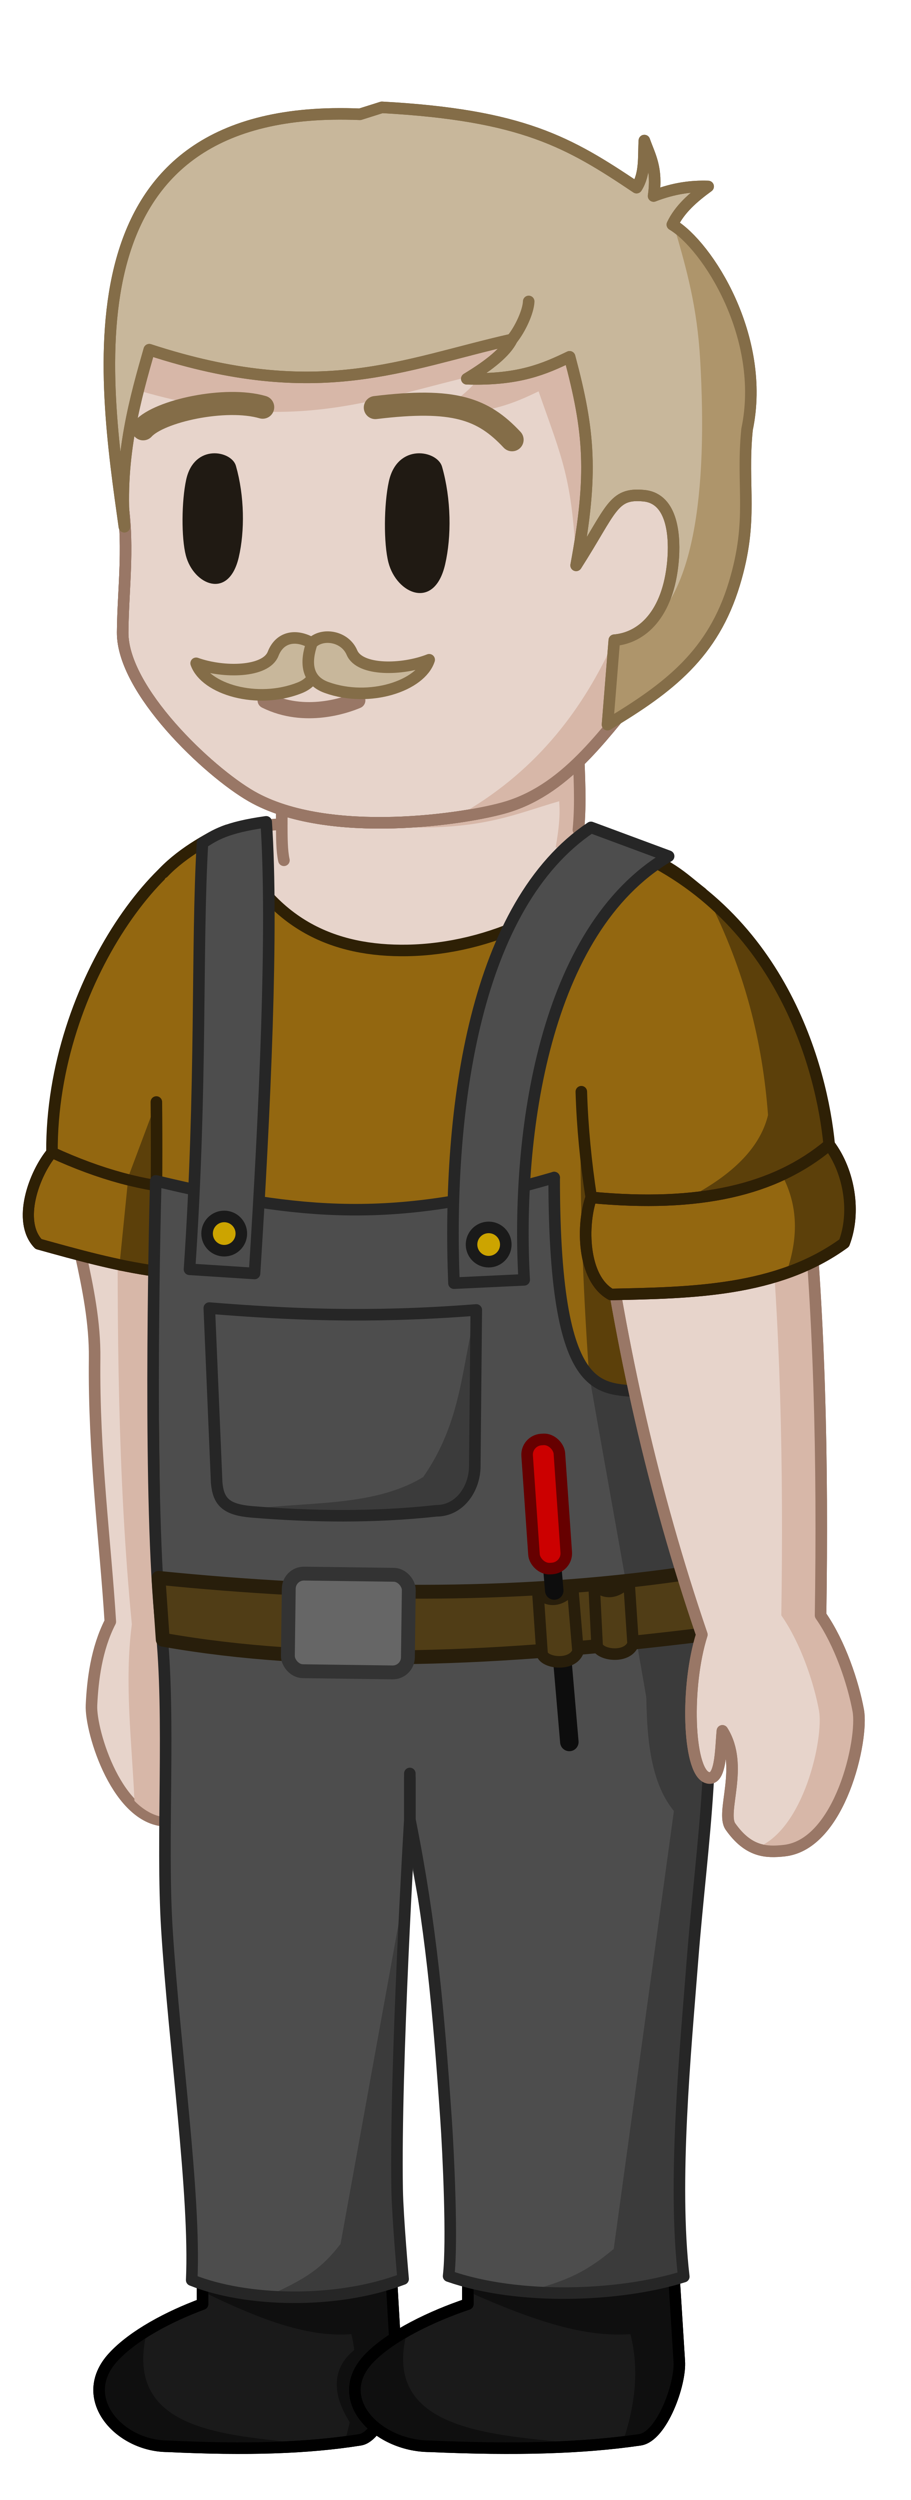 <?xml version="1.0" encoding="UTF-8" standalone="no"?>
<svg
   xmlns:dc="http://purl.org/dc/elements/1.1/"
   xmlns:cc="http://creativecommons.org/ns#"
   xmlns:rdf="http://www.w3.org/1999/02/22-rdf-syntax-ns#"
   xmlns:svg="http://www.w3.org/2000/svg"
   xmlns="http://www.w3.org/2000/svg"
   xmlns:sodipodi="http://sodipodi.sourceforge.net/DTD/sodipodi-0.dtd"
   xmlns:inkscape="http://www.inkscape.org/namespaces/inkscape"
   width="98.608"
   height="270.516"
   viewBox="0 0 98.608 270.516"
   version="1.1"
   id="svg8"
   inkscape:version="1.0.1 (3bc2e813f5, 2020-09-07)"
   sodipodi:docname="Domovnik-.svg">
  <defs
     id="defs2" />
  <sodipodi:namedview
     id="base"
     pagecolor="#e6e6e6"
     bordercolor="#666666"
     borderopacity="1.0"
     inkscape:pageopacity="0"
     inkscape:pageshadow="2"
     inkscape:zoom="2.8284272"
     inkscape:cx="-16.807449"
     inkscape:cy="89.325415"
     inkscape:document-units="px"
     inkscape:current-layer="layer1"
     showgrid="false"
     units="px"
     width="2000px"
     inkscape:pagecheckerboard="false"
     showborder="true"
     borderlayer="true"
     inkscape:window-width="1920"
     inkscape:window-height="1017"
     inkscape:window-x="-8"
     inkscape:window-y="-8"
     inkscape:window-maximized="1"
     inkscape:document-rotation="0"
     fit-margin-top="5"
     lock-margins="true"
     fit-margin-left="5"
     fit-margin-right="5"
     fit-margin-bottom="5" />
  <g
     inkscape:label="Vrstva 1"
     inkscape:groupmode="layer"
     id="layer1"
     transform="translate(-312.676,-141.084)">
    <path
       style="font-variation-settings:normal;opacity:1;vector-effect:none;fill:#1a1a1a;fill-opacity:1;stroke:#000000;stroke-width:1.25;stroke-linecap:round;stroke-linejoin:round;stroke-miterlimit:4;stroke-dasharray:none;stroke-dashoffset:0;stroke-opacity:1;stop-color:#000000;stop-opacity:1"
       d="m 334.597,384.057 v 6.327 c -3.6,1.325 -7.496,3.376 -9.676,5.757 -4.027,4.398 0.653,9.633 5.934,9.633 8.498,0.408 15.116,0.207 20.8,-0.702 2.179,-0.348 4.075,-6.076 3.897,-8.538 l -0.756,-13.17 c -6.626,2.755 -12.973,2.087 -20.199,0.693 z"
       id="path2766-8"
       sodipodi:nodetypes="ccscsccc" />
    <path
       style="font-variation-settings:normal;opacity:1;vector-effect:none;fill:#0f0f0f;fill-opacity:1;stroke:none;stroke-width:1.25;stroke-linecap:butt;stroke-linejoin:bevel;stroke-miterlimit:4;stroke-dasharray:none;stroke-dashoffset:0;stroke-opacity:1;stop-color:#000000;stop-opacity:1"
       d="m 351.552,404.606 c -4.08,-5.154 -2.642,-8.68 1.594,-10.502 z"
       id="path2774-2"
       sodipodi:nodetypes="ccc" />
    <path
       id="path2768-4"
       style="font-variation-settings:normal;opacity:1;vector-effect:none;fill:#0f0f0f;fill-opacity:1;stroke:none;stroke-width:1.25;stroke-linecap:butt;stroke-linejoin:bevel;stroke-miterlimit:4;stroke-dasharray:none;stroke-dashoffset:0;stroke-opacity:1;stop-color:#000000;stop-opacity:1"
       d="m 328.575,393.293 c 1.1e-4,2e-5 0.017,0.004 0.017,0.004 -2.833,11.365 9.669,11.235 17.887,12.31 0,0 -0.013,0.056 -0.013,0.058 -4.488,0.363 -9.558,0.399 -15.612,0.108 -5.28,0 -9.961,-5.235 -5.934,-9.633 0.941,-1.027 2.236,-1.973 3.655,-2.846 z" />
    <path
       id="path2770-4"
       style="font-variation-settings:normal;opacity:1;vector-effect:none;fill:#0f0f0f;fill-opacity:1;stroke:none;stroke-width:1.25;stroke-linecap:butt;stroke-linejoin:bevel;stroke-miterlimit:4;stroke-dasharray:none;stroke-dashoffset:0;stroke-opacity:1;stop-color:#000000;stop-opacity:1"
       d="m 354.797,383.364 0.754,13.169 c 0.178,2.463 -1.717,8.19 -3.896,8.539 -0.537,0.086 -1.129,0.133 -1.684,0.206 1.189,-3.878 1.643,-7.756 0.741,-11.634 -4.454,0.335 -9.295,-1.287 -16.118,-4.616 v -1.582 l 0.294,0.015 10.525,-2.218 c 3.147,-0.053 6.235,-0.569 9.383,-1.878 z"
       sodipodi:nodetypes="ccscccccccc" />
    <path
       style="font-variation-settings:normal;opacity:1;vector-effect:none;fill:none;fill-opacity:1;stroke:#000000;stroke-width:1.25;stroke-linecap:round;stroke-linejoin:round;stroke-miterlimit:4;stroke-dasharray:none;stroke-dashoffset:0;stroke-opacity:1;stop-color:#000000;stop-opacity:1"
       d="m 334.597,384.057 v 6.327 c -3.6,1.325 -7.496,3.376 -9.676,5.757 -4.027,4.398 0.653,9.633 5.934,9.633 8.498,0.408 15.116,0.207 20.8,-0.702 2.179,-0.348 4.075,-6.076 3.897,-8.538 l -0.756,-13.17 c -6.626,2.755 -12.973,2.087 -20.199,0.693 z"
       id="path2772-4"
       sodipodi:nodetypes="ccscsccc" />
    <path
       style="font-variation-settings:normal;opacity:1;vector-effect:none;fill:#e7d4cb;fill-opacity:1;stroke:#997766;stroke-width:1.25;stroke-linecap:round;stroke-linejoin:round;stroke-miterlimit:4;stroke-dasharray:none;stroke-dashoffset:0;stroke-opacity:1;stop-color:#000000;stop-opacity:1"
       d="m 339.165,269.188 c -0.017,14.585 -0.374,32.736 -3.19,47.111 2.25,4.746 3.086,12.746 1.426,13.745 -1.319,0.793 -1.721,-2.484 -2.138,-4.245 -1.658,3.645 1.261,7.794 0.48,9.293 -1.38,2.65 -3.05,2.969 -4.861,3.011 -5.455,0.128 -8.435,-9.678 -8.304,-12.513 0.124,-2.692 0.525,-6.094 2.038,-9.042 -0.511,-8.402 -1.817,-18.139 -1.699,-28.497 0.088,-7.671 -3.073,-15.216 -3.262,-21.586 4.795,1.198 7.673,3.006 19.508,2.723 z"
       id="path880-7-8"
       sodipodi:nodetypes="ccscssscscc" />
    <path
       id="path2696-5"
       style="font-variation-settings:normal;opacity:1;vector-effect:none;fill:#d7b7a8;fill-opacity:1;stroke:none;stroke-width:1.25;stroke-linecap:butt;stroke-linejoin:bevel;stroke-miterlimit:4;stroke-dasharray:none;stroke-dashoffset:0;stroke-opacity:1;stop-color:#000000;stop-opacity:1"
       d="m 325.434,268.072 c 2.971,0.726 6.8,1.282 13.729,1.116 -0.017,14.585 -0.374,32.737 -3.189,47.112 2.25,4.746 3.087,12.746 1.427,13.744 -1.319,0.793 -1.721,-2.483 -2.138,-4.244 -1.658,3.645 1.261,7.795 0.48,9.294 -1.379,2.65 -3.08,2.571 -4.891,2.614 -1.737,0.041 -3.176,-1.298 -3.623,-1.769 -0.273,-6.304 -1.113,-12.803 -0.282,-19.107 -1.542,-15.865 -1.604,-32.282 -1.513,-48.759 z"
       sodipodi:nodetypes="cccscssccc" />
    <path
       style="font-variation-settings:normal;opacity:1;vector-effect:none;fill:#1a1a1a;fill-opacity:1;stroke:#000000;stroke-width:1.25;stroke-linecap:round;stroke-linejoin:round;stroke-miterlimit:4;stroke-dasharray:none;stroke-dashoffset:0;stroke-opacity:1;stop-color:#000000;stop-opacity:1"
       d="m 363.315,384.057 v 6.327 c -3.931,1.325 -8.186,3.376 -10.567,5.757 -4.398,4.398 0.714,9.633 6.48,9.633 9.28,0.408 16.508,0.207 22.715,-0.702 2.38,-0.348 4.45,-6.076 4.256,-8.538 l -0.826,-13.17 c -7.236,2.755 -14.168,2.087 -22.059,0.693 z"
       id="path901-2"
       sodipodi:nodetypes="ccscsccc" />
    <path
       id="path2735-4"
       style="font-variation-settings:normal;opacity:1;vector-effect:none;fill:#0f0f0f;fill-opacity:1;stroke:none;stroke-width:1.25;stroke-linecap:butt;stroke-linejoin:bevel;stroke-miterlimit:4;stroke-dasharray:none;stroke-dashoffset:0;stroke-opacity:1;stop-color:#000000;stop-opacity:1"
       d="m 356.74,393.293 c 1.1e-4,2e-5 0.018,0.004 0.018,0.004 -3.094,11.365 10.559,11.235 19.534,12.31 0,0 -0.015,0.056 -0.015,0.058 -4.901,0.363 -10.438,0.399 -17.049,0.108 -5.766,0 -10.878,-5.235 -6.48,-9.633 1.027,-1.027 2.442,-1.973 3.991,-2.846 z" />
    <path
       id="path2729-7"
       style="font-variation-settings:normal;opacity:1;vector-effect:none;fill:#0f0f0f;fill-opacity:1;stroke:none;stroke-width:1.25;stroke-linecap:butt;stroke-linejoin:bevel;stroke-miterlimit:4;stroke-dasharray:none;stroke-dashoffset:0;stroke-opacity:1;stop-color:#000000;stop-opacity:1"
       d="m 385.376,383.364 0.824,13.169 c 0.194,2.463 -1.875,8.19 -4.255,8.539 -0.587,0.086 -1.233,0.133 -1.839,0.206 1.299,-3.878 1.794,-7.756 0.809,-11.634 -4.864,0.335 -10.15,-1.287 -17.601,-4.616 v -1.582 l 0.321,0.015 11.493,-2.218 c 3.436,-0.053 6.809,-0.569 10.247,-1.878 z"
       sodipodi:nodetypes="ccscccccccc" />
    <path
       style="font-variation-settings:normal;opacity:1;vector-effect:none;fill:none;fill-opacity:1;stroke:#000000;stroke-width:1.25;stroke-linecap:round;stroke-linejoin:round;stroke-miterlimit:4;stroke-dasharray:none;stroke-dashoffset:0;stroke-opacity:1;stop-color:#000000;stop-opacity:1"
       d="m 363.315,384.057 v 6.327 c -3.931,1.325 -8.186,3.376 -10.567,5.757 -4.398,4.398 0.714,9.633 6.48,9.633 9.28,0.408 16.508,0.207 22.715,-0.702 2.38,-0.348 4.45,-6.076 4.256,-8.538 l -0.826,-13.17 c -7.236,2.755 -14.168,2.087 -22.059,0.693 z"
       id="path2740-0"
       sodipodi:nodetypes="ccscsccc" />
    <path
       style="font-variation-settings:normal;opacity:1;vector-effect:none;fill:#4d4d4d;fill-opacity:1;stroke:none;stroke-width:1.25;stroke-linecap:round;stroke-linejoin:round;stroke-miterlimit:4;stroke-dasharray:none;stroke-dashoffset:0;stroke-opacity:1;stop-color:#000000;stop-opacity:1"
       d="m 388.643,317.952 c 2.057,14.265 -8.3e-4,22.245 -1.017,35.296 -0.763,9.804 -2.135,23.918 -0.935,34.169 -6.821,2.15 -17.82,2.614 -25.459,-0.058 0.438,-3.656 -0.026,-13.378 -0.28,-17.029 -0.806,-11.6 -2.376,-20.947 -4.674,-32.398 l -0.289,-17.09 c 14.3,-0.431 23.682,-3.242 32.653,-6.109 z"
       id="path897-1"
       sodipodi:nodetypes="csccscccc" />
    <path
       style="font-variation-settings:normal;opacity:1;vector-effect:none;fill:#936710;fill-opacity:1;stroke:#2e2005;stroke-width:1.25;stroke-linecap:round;stroke-linejoin:round;stroke-miterlimit:4;stroke-dasharray:none;stroke-dashoffset:0;stroke-opacity:1;stop-color:#000000;stop-opacity:1"
       d="m 340.395,269.88 c 1.914,-13.157 3.004,-25.304 -1.725,-38.543 -7.399,-0.798 -20.479,15.872 -20.369,34.437 6.309,4.095 15.256,3.832 22.094,4.106 z"
       id="path878-3"
       sodipodi:nodetypes="cccc" />
    <path
       style="font-variation-settings:normal;opacity:1;vector-effect:none;fill:#5c400a;fill-opacity:1;stroke:none;stroke-width:1.25;stroke-linecap:butt;stroke-linejoin:bevel;stroke-miterlimit:4;stroke-dasharray:none;stroke-dashoffset:0;stroke-opacity:1;stop-color:#000000;stop-opacity:1"
       d="m 329.538,268.856 0.063,-8.532 -3.03,8.077 c 0.912,0.196 1.92,0.336 2.966,0.456 z"
       id="path2687-3"
       sodipodi:nodetypes="cccc" />
    <path
       style="font-variation-settings:normal;opacity:1;vector-effect:none;fill:#936710;fill-opacity:1;stroke:#481414;stroke-width:1.204;stroke-linecap:round;stroke-linejoin:round;stroke-miterlimit:4;stroke-dasharray:none;stroke-dashoffset:0;stroke-opacity:1;stop-color:#000000;stop-opacity:1"
       d="m 318.301,265.774 c 10.584,4.87 18.983,4.924 26.123,2.203 1.111,3.248 0.284,7.327 -1.982,9.891 -8.524,2.626 -17.322,0.116 -25.598,-2.179 -2.364,-2.449 -0.47,-7.618 1.457,-9.915 z"
       id="path3182"
       sodipodi:nodetypes="ccccc" />
    <path
       style="font-variation-settings:normal;opacity:1;vector-effect:none;fill:#5c400a;fill-opacity:1;stroke:none;stroke-width:0.5;stroke-linecap:butt;stroke-linejoin:bevel;stroke-miterlimit:4;stroke-dasharray:none;stroke-dashoffset:0;stroke-opacity:1;stop-color:#000000;stop-opacity:1"
       d="m 326.571,268.4 -1.021,10.152 4.594,0.688 -0.062,-10 z"
       id="path3976"
       sodipodi:nodetypes="ccccc" />
    <path
       style="font-variation-settings:normal;opacity:1;vector-effect:none;fill:#e7d4cb;fill-opacity:1;stroke:#997766;stroke-width:1.25;stroke-linecap:round;stroke-linejoin:round;stroke-miterlimit:4;stroke-dasharray:none;stroke-dashoffset:0;stroke-opacity:1;stop-color:#000000;stop-opacity:1"
       d="m 379.879,233.228 -4.596,-2.358 c 0.282,-2.956 0.084,-5.816 0,-8.698 -6.441,3.465 -8.829,8.246 -32.108,6.247 v 1.839 c -2.578,0.092 -3.989,0.683 -5.896,1.401 0,20.046 42.601,18.448 42.601,1.57 z"
       id="path872-4"
       sodipodi:nodetypes="ccccccc" />
    <path
       id="path2701-1"
       style="font-variation-settings:normal;opacity:1;vector-effect:none;fill:#d7b7a8;fill-opacity:1;stroke:none;stroke-width:1.25;stroke-linecap:butt;stroke-linejoin:bevel;stroke-miterlimit:4;stroke-dasharray:none;stroke-dashoffset:0;stroke-opacity:1;stop-color:#000000;stop-opacity:1"
       d="m 374.85,222.17 c 0.084,2.883 0.311,5.904 0.029,8.86 l 4.566,2.196 c 0,0.036 -0.007,0.069 -0.007,0.105 l -1.788,1.672 c -1.537,-0.823 -3.135,-1.585 -4.826,-2.254 0.339,-1.924 0.505,-3.443 0.376,-4.97 -5.107,1.467 -8.937,3.461 -19.534,2.658 l 0.964,-1.589 c 12.506,-0.355 15.104,-3.926 20.22,-6.679 z"
       sodipodi:nodetypes="sccccccccss" />
    <path
       style="font-variation-settings:normal;opacity:1;vector-effect:none;fill:none;fill-opacity:1;stroke:#997766;stroke-width:1.25;stroke-linecap:round;stroke-linejoin:round;stroke-miterlimit:4;stroke-dasharray:none;stroke-dashoffset:0;stroke-opacity:1;stop-color:#000000;stop-opacity:1"
       d="m 379.879,233.228 -4.596,-2.358 c 0.282,-2.956 0.084,-5.816 0,-8.698 -6.441,3.465 -8.829,8.246 -32.108,6.247 v 1.839 c -2.578,0.092 -3.989,0.683 -5.896,1.401 0,20.046 42.601,18.448 42.601,1.57 z"
       id="path4400"
       sodipodi:nodetypes="ccccccc" />
    <path
       style="font-variation-settings:normal;opacity:1;vector-effect:none;fill:#e7d4cb;fill-opacity:1;stroke:#997766;stroke-width:1.25;stroke-linecap:round;stroke-linejoin:round;stroke-miterlimit:4;stroke-dasharray:none;stroke-dashoffset:0;stroke-opacity:1;stop-color:#000000;stop-opacity:1"
       d="m 325.088,186.313 c -0.272,1.891 0.186,5.531 0.631,7.836 1.06,5.48 0.268,10.48 0.234,15.354 -0.044,6.244 9.246,15.049 13.953,17.747 8.319,4.769 23.461,2.43 27.66,1.142 6.806,-2.087 10.763,-8.42 15.073,-13.343 7.305,-8.344 8.512,-15.154 8.582,-25.803 0.069,-10.611 -8.219,-21.808 -20.9,-29.073 -17.764,-10.176 -40.793,-4.719 -45.233,26.14 z"
       id="path860-3"
       sodipodi:nodetypes="sssssssss" />
    <path
       style="font-variation-settings:normal;opacity:1;vector-effect:none;fill:none;fill-opacity:0.3;stroke:#997766;stroke-width:1.75;stroke-linecap:round;stroke-linejoin:round;stroke-miterlimit:4;stroke-dasharray:none;stroke-dashoffset:0;stroke-opacity:1;stop-color:#000000;stop-opacity:1"
       d="m 341.428,216.864 c 4.259,2.119 8.753,0.501 9.924,0"
       id="path866-9"
       sodipodi:nodetypes="cc" />
    <path
       style="font-variation-settings:normal;opacity:1;vector-effect:none;fill:#5a9345;fill-opacity:1;stroke:#997766;stroke-width:1.25;stroke-linecap:round;stroke-linejoin:round;stroke-miterlimit:4;stroke-dasharray:none;stroke-dashoffset:0;stroke-opacity:1;stop-color:#000000;stop-opacity:1"
       d="m 343.175,230.257 c 0.006,1.423 6.1e-4,2.866 0.234,3.911"
       id="path874-7"
       sodipodi:nodetypes="cc" />
    <path
       style="font-variation-settings:normal;opacity:1;vector-effect:none;fill:#4d4d4d;fill-opacity:1;stroke:none;stroke-width:1.25;stroke-linecap:round;stroke-linejoin:round;stroke-miterlimit:4;stroke-dasharray:none;stroke-dashoffset:0;stroke-opacity:1;stop-color:#000000;stop-opacity:1"
       d="m 356.279,324.062 0.759,13.87 c 0,0 -1.607,26.598 -1.374,40.053 0.052,3.028 0.646,9.691 0.646,9.691 -7.286,2.767 -17.535,2.341 -23.352,0 0.427,-9.267 -1.488,-25.418 -2.271,-37.977 -0.615,-9.864 -0.038,-23.423 0.039,-33.121 8.633,2.455 16.766,3.819 25.553,4.264 z"
       id="path899-5"
       sodipodi:nodetypes="ccsccsccc" />
    <path
       style="font-variation-settings:normal;opacity:1;vector-effect:none;fill:#201a13;fill-opacity:1;stroke:none;stroke-width:1.25;stroke-linecap:round;stroke-linejoin:round;stroke-miterlimit:4;stroke-dasharray:none;stroke-dashoffset:0;stroke-opacity:1;stop-color:#000000;stop-opacity:1"
       d="m 332.792,201.186 c -0.502,-1.928 -0.465,-5.897 0.036,-8.199 0.856,-3.933 4.908,-3.16 5.382,-1.503 0.938,3.277 0.965,7.064 0.313,9.883 -1.085,4.691 -4.909,2.978 -5.731,-0.18 z"
       id="path1607-5"
       sodipodi:nodetypes="ssssss" />
    <path
       style="font-variation-settings:normal;opacity:1;vector-effect:none;fill:#201a13;fill-opacity:1;stroke:none;stroke-width:1.25;stroke-linecap:round;stroke-linejoin:round;stroke-miterlimit:4;stroke-dasharray:none;stroke-dashoffset:0;stroke-opacity:1;stop-color:#000000;stop-opacity:1"
       d="m 354.724,201.961 c -0.537,-2.063 -0.498,-6.31 0.039,-8.774 0.917,-4.208 5.252,-3.381 5.759,-1.609 1.003,3.507 1.033,7.559 0.335,10.576 -1.162,5.02 -5.253,3.187 -6.133,-0.193 z"
       id="path1613-7"
       sodipodi:nodetypes="ssssss" />
    <path
       id="path1625-8"
       style="font-variation-settings:normal;opacity:1;vector-effect:none;fill:#3b3b3b;fill-opacity:1;stroke:none;stroke-width:1.25;stroke-linecap:butt;stroke-linejoin:bevel;stroke-miterlimit:4;stroke-dasharray:none;stroke-dashoffset:0;stroke-opacity:1;stop-color:#000000;stop-opacity:1"
       d="m 356.31,346.518 0.144,2.709 c -0.45,8.975 -0.936,20.376 -0.791,28.759 0.052,3.028 0.647,9.691 0.647,9.691 -6.341,1.606 -9.679,2.006 -15.008,1.987 4.546,-1.985 6.229,-3.193 8.235,-5.783 z"
       sodipodi:nodetypes="ccscccc" />
    <path
       style="font-variation-settings:normal;opacity:1;vector-effect:none;fill:none;fill-opacity:1;stroke:#2e2005;stroke-width:1.204;stroke-linecap:round;stroke-linejoin:round;stroke-miterlimit:4;stroke-dasharray:none;stroke-dashoffset:0;stroke-opacity:1;stop-color:#000000;stop-opacity:1"
       d="m 318.301,265.774 c 10.584,4.87 18.983,4.924 26.123,2.203 1.111,3.248 0.284,7.327 -1.982,9.891 -8.524,2.626 -17.322,0.116 -25.598,-2.179 -2.364,-2.449 -0.47,-7.618 1.457,-9.915 z"
       id="path3978"
       sodipodi:nodetypes="ccccc" />
    <path
       style="font-variation-settings:normal;opacity:1;vector-effect:none;fill:#936710;fill-opacity:1;stroke:none;stroke-width:1.25;stroke-linecap:round;stroke-linejoin:round;stroke-miterlimit:4;stroke-dasharray:none;stroke-dashoffset:0;stroke-opacity:1;stop-color:#000000;stop-opacity:1"
       d="m 388.643,315.063 v -77.359 c -2.317,-1.807 -3.307,-3.079 -8.763,-5.059 -4.852,6.786 -14.172,11.128 -23.116,11.278 -7.765,0.13 -15.226,-2.636 -19.485,-12.994 -3.973,1.349 -8.81,4.065 -8.196,14.195 1.512,24.957 -0.806,46.775 1.025,71.905 23.041,6.665 41.357,3.713 58.535,-1.966 z"
       id="path870-0"
       sodipodi:nodetypes="cccscscc" />
    <path
       style="font-variation-settings:normal;opacity:1;vector-effect:none;fill:none;fill-opacity:1;stroke:#2e2005;stroke-width:1.25;stroke-linecap:round;stroke-linejoin:round;stroke-miterlimit:4;stroke-dasharray:none;stroke-dashoffset:0;stroke-opacity:1;stop-color:#000000;stop-opacity:1"
       d="m 329.601,260.323 c 0.21,18.962 -0.944,36.794 0.507,56.705 23.041,6.665 41.357,3.713 58.535,-1.966 v -77.359 c -2.317,-1.807 -3.307,-3.079 -8.763,-5.059 -4.852,6.786 -14.172,11.128 -23.116,11.278 -7.765,0.13 -15.226,-2.636 -19.485,-12.994 -1.355,0.46 -4.84,2.364 -6.919,4.579"
       id="path1619-2"
       sodipodi:nodetypes="cccccscc" />
    <path
       style="font-variation-settings:normal;opacity:1;vector-effect:none;fill:#5c400a;fill-opacity:1;stroke:none;stroke-width:1.25;stroke-linecap:butt;stroke-linejoin:bevel;stroke-miterlimit:4;stroke-dasharray:none;stroke-dashoffset:0;stroke-opacity:1;stop-color:#000000;stop-opacity:1"
       d="m 378.784,311.892 c -2.591,-17.686 -3.58,-38.883 -3.185,-52.683 l 16.181,47.747 z"
       id="path2683-2"
       sodipodi:nodetypes="cccc" />
    <path
       style="font-variation-settings:normal;opacity:1;vector-effect:none;fill:#4d4d4d;fill-opacity:1;stroke:none;stroke-width:0.5;stroke-linecap:butt;stroke-linejoin:bevel;stroke-miterlimit:4;stroke-dasharray:none;stroke-dashoffset:0;stroke-opacity:1;stop-color:#000000;stop-opacity:1"
       d="m 330.174,317.758 c 13.147,10.746 55.158,5.259 58.469,-3.025 l -5.792,-22.899 c -4.119,-1.613 -10.723,3.877 -10.191,-23.338 -15.561,5.141 -29.631,4.08 -43.122,0.361 z"
       id="path3141"
       sodipodi:nodetypes="cccccc" />
    <path
       style="font-variation-settings:normal;opacity:1;vector-effect:none;fill:none;fill-opacity:0.3;stroke:#0d0d0d;stroke-width:2;stroke-linecap:round;stroke-linejoin:round;stroke-miterlimit:4;stroke-dasharray:none;stroke-dashoffset:0;stroke-opacity:1;stop-color:#000000;stop-opacity:1"
       d="m 373.551,320.803 0.752,8.763"
       id="path3161"
       sodipodi:nodetypes="cc" />
    <path
       id="path1623-4"
       style="font-variation-settings:normal;opacity:1;vector-effect:none;fill:#3b3b3b;fill-opacity:1;stroke:none;stroke-width:1.25;stroke-linecap:butt;stroke-linejoin:bevel;stroke-miterlimit:4;stroke-dasharray:none;stroke-dashoffset:0;stroke-opacity:1;stop-color:#000000;stop-opacity:1"
       d="m 388.641,315.064 v 2.89 c 2.057,14.265 9.8e-4,22.243 -1.015,35.293 -0.763,9.804 -2.136,23.919 -0.936,34.17 -6.821,2.15 -9.381,1.864 -16.904,1.618 4.397,-1.238 6.293,-2.095 9.319,-4.613 z"
       sodipodi:nodetypes="ccscccc" />
    <path
       style="font-variation-settings:normal;opacity:1;vector-effect:none;fill:#3b3b3b;fill-opacity:1;stroke:none;stroke-width:1.25;stroke-linecap:butt;stroke-linejoin:bevel;stroke-miterlimit:4;stroke-dasharray:none;stroke-dashoffset:0;stroke-opacity:1;stop-color:#000000;stop-opacity:1"
       d="m 387.322,338.592 c -4.176,-2.837 -4.597,-8.902 -4.686,-13.758 -0.009,-0.492 -6.202,-34.721 -6.208,-35.183 1.026,1.607 3.89,1.764 6.422,2.182 l 6.99,30.784 z"
       id="path1677-7"
       sodipodi:nodetypes="cscccc" />
    <path
       style="font-variation-settings:normal;opacity:1;vector-effect:none;fill:none;fill-opacity:1;stroke:#997766;stroke-width:1.25;stroke-linecap:round;stroke-linejoin:round;stroke-miterlimit:4;stroke-dasharray:none;stroke-dashoffset:0;stroke-opacity:1;stop-color:#000000;stop-opacity:1"
       d="m 325.088,186.313 c -0.272,1.891 0.186,5.531 0.631,7.836 1.06,5.48 0.268,10.48 0.234,15.354 -0.044,6.244 9.246,15.049 13.953,17.747 8.319,4.769 23.461,2.43 27.66,1.142 6.806,-2.087 10.763,-8.42 15.073,-13.343 7.305,-8.344 8.512,-15.154 8.582,-25.803 0.069,-10.611 -8.219,-21.808 -20.9,-29.073 -17.764,-10.176 -40.793,-4.719 -45.233,26.14 z"
       id="path2720-8"
       sodipodi:nodetypes="sssssssss" />
    <path
       style="font-variation-settings:normal;opacity:1;vector-effect:none;fill:none;fill-opacity:1;stroke:#262626;stroke-width:1.25;stroke-linecap:round;stroke-linejoin:round;stroke-miterlimit:4;stroke-dasharray:none;stroke-dashoffset:0;stroke-opacity:1;stop-color:#000000;stop-opacity:1"
       d="m 357.038,333.442 v 4.49 c 0,0 -1.607,26.598 -1.374,40.053 0.052,3.028 0.646,9.691 0.646,9.691 -7.286,2.767 -17.068,2.457 -22.885,0.117 0.427,-9.267 -1.901,-25.418 -2.684,-37.977 -0.615,-9.864 0.417,-22.789 -0.634,-32.787 -1.376,-13.089 -0.727,-42.078 -0.57,-48.173 15.778,3.776 25.988,4.653 43.122,-0.361"
       id="path1615-2"
       sodipodi:nodetypes="ccsccsscc" />
    <path
       style="font-variation-settings:normal;opacity:1;vector-effect:none;fill:none;fill-opacity:1;stroke:#262626;stroke-width:1.25;stroke-linecap:round;stroke-linejoin:round;stroke-miterlimit:4;stroke-dasharray:none;stroke-dashoffset:0;stroke-opacity:1;stop-color:#000000;stop-opacity:1"
       d="m 372.66,268.495 c 0,25.923 5.722,22.334 10.191,23.338 1.464,5.463 3.336,13.851 5.792,22.899 2.057,14.265 -8.3e-4,25.465 -1.017,38.516 -0.763,9.804 -2.135,23.918 -0.935,34.169 -6.821,2.15 -17.82,2.614 -25.459,-0.058 0.438,-3.656 -0.026,-13.378 -0.28,-17.029 -0.806,-11.6 -1.617,-20.947 -3.915,-32.398 v -4.957"
       id="path1617-0"
       sodipodi:nodetypes="cccsccscc" />
    <path
       style="font-variation-settings:normal;opacity:1;vector-effect:none;fill:#4d4d4d;fill-opacity:1;stroke:#262626;stroke-width:1.25;stroke-linecap:round;stroke-linejoin:round;stroke-miterlimit:4;stroke-dasharray:none;stroke-dashoffset:0;stroke-opacity:1;stop-color:#000000;stop-opacity:1"
       d="m 340.227,278.877 c 1.117,-17.498 2.038,-37.416 1.26,-48.87 -4.385,0.616 -5.589,1.46 -6.896,2.296 -0.662,11.426 -0.039,26.044 -1.403,46.121 z"
       id="path3145"
       sodipodi:nodetypes="ccccc" />
    <path
       style="font-variation-settings:normal;opacity:1;vector-effect:none;fill:#503d16;fill-opacity:1;stroke:#281e0b;stroke-width:1.5;stroke-linecap:round;stroke-linejoin:round;stroke-miterlimit:4;stroke-dasharray:none;stroke-dashoffset:0;stroke-opacity:1;stop-color:#000000;stop-opacity:1"
       d="m 330.293,318.499 c 17.017,3.024 36.364,2.178 58.681,-0.569 l -2.375,-6.56 c -18.602,2.688 -37.812,2.339 -56.767,0.442 z"
       id="path3147"
       sodipodi:nodetypes="ccccc" />
    <path
       style="font-variation-settings:normal;opacity:1;vector-effect:none;fill:#e7d4cb;fill-opacity:1;stroke:#997766;stroke-width:1.25;stroke-linecap:round;stroke-linejoin:round;stroke-miterlimit:4;stroke-dasharray:none;stroke-dashoffset:0;stroke-opacity:1;stop-color:#000000;stop-opacity:1"
       d="m 377.662,270.728 c 2.227,16.147 5.686,31.735 10.981,47.225 -1.772,5.596 -1.486,14.581 0.503,15.434 1.58,0.678 1.529,-3.011 1.724,-5.024 2.388,3.785 -0.216,8.821 0.876,10.362 1.929,2.725 3.826,2.825 5.838,2.598 6.059,-0.684 8.565,-12.041 7.991,-15.16 -0.546,-2.962 -1.958,-7.258 -4.079,-10.293 0.25,-16.584 -0.067,-33.042 -1.789,-49.188 -5.128,2.053 -7.074,4.819 -22.044,4.045 z"
       id="path880-73"
       sodipodi:nodetypes="ccscsssccc" />
    <path
       id="path2691-0"
       style="font-variation-settings:normal;opacity:1;vector-effect:none;fill:#d7b7a8;fill-opacity:1;stroke:none;stroke-width:1.25;stroke-linecap:round;stroke-linejoin:round;stroke-miterlimit:4;stroke-dasharray:none;stroke-dashoffset:0;stroke-opacity:1;stop-color:#000000;stop-opacity:1"
       d="m 399.705,266.681 c 1.723,16.146 2.042,32.604 1.792,49.188 2.122,3.035 3.532,7.332 4.078,10.294 0.575,3.119 -1.931,14.476 -7.99,15.16 -1.064,0.12 -2.096,0.135 -3.117,-0.267 5.236,-1.861 7.393,-11.976 6.856,-14.892 -0.546,-2.962 -1.956,-7.259 -4.078,-10.294 0.241,-15.95 -0.056,-31.781 -1.611,-47.332 1.347,-0.612 2.583,-1.261 4.071,-1.857 z"
       sodipodi:nodetypes="ccsscsccc" />
    <path
       style="font-variation-settings:normal;opacity:1;vector-effect:none;fill:none;fill-opacity:1;stroke:#997766;stroke-width:1.25;stroke-linecap:round;stroke-linejoin:round;stroke-miterlimit:4;stroke-dasharray:none;stroke-dashoffset:0;stroke-opacity:1;stop-color:#000000;stop-opacity:1"
       d="m 377.662,270.728 c 2.227,16.147 5.686,31.735 10.981,47.225 -1.772,5.596 -1.486,14.581 0.503,15.434 1.58,0.678 1.529,-3.011 1.724,-5.024 2.388,3.785 -0.216,8.821 0.876,10.362 1.929,2.725 3.826,2.825 5.838,2.598 6.059,-0.684 8.565,-12.041 7.991,-15.16 -0.546,-2.962 -1.958,-7.258 -4.079,-10.293 0.25,-16.584 -0.067,-33.042 -1.789,-49.188 -5.128,2.053 -7.074,4.819 -22.044,4.045 z"
       id="path2694-4"
       sodipodi:nodetypes="ccscsssccc" />
    <path
       style="font-variation-settings:normal;opacity:1;vector-effect:none;fill:#936710;fill-opacity:1;stroke:none;stroke-width:1.25;stroke-linecap:round;stroke-linejoin:round;stroke-miterlimit:4;stroke-dasharray:none;stroke-dashoffset:0;stroke-opacity:1;stop-color:#000000;stop-opacity:1"
       d="m 380.206,232.799 c 17.362,6.883 21.448,24.01 22.225,32.149 -7.353,6.693 -18.683,6.594 -25.759,5.697 -1.896,-12.36 -1.36,-25.404 3.534,-37.846 z"
       id="path876-7"
       sodipodi:nodetypes="cccc" />
    <path
       id="path1684-1"
       style="font-variation-settings:normal;opacity:1;vector-effect:none;fill:#5c400a;fill-opacity:1;stroke:none;stroke-width:1.25;stroke-linecap:butt;stroke-linejoin:bevel;stroke-miterlimit:4;stroke-dasharray:none;stroke-dashoffset:0;stroke-opacity:1;stop-color:#000000;stop-opacity:1"
       d="m 389.273,238.179 c 9.805,8.168 12.541,20.299 13.159,26.769 -5.475,3.601 -9.793,5.279 -15.626,5.941 6.192,-3.122 8.331,-6.408 9.002,-9.149 -0.584,-7.854 -2.493,-15.649 -6.534,-23.561 z"
       sodipodi:nodetypes="ccccc" />
    <path
       style="font-variation-settings:normal;opacity:1;vector-effect:none;fill:none;fill-opacity:1;stroke:#2e2005;stroke-width:1.25;stroke-linecap:round;stroke-linejoin:round;stroke-miterlimit:4;stroke-dasharray:none;stroke-dashoffset:0;stroke-opacity:1;stop-color:#000000;stop-opacity:1"
       d="m 379.879,232.644 c 17.362,6.883 21.774,24.165 22.551,32.304 -7.353,6.693 -18.683,6.594 -25.759,5.697 -0.575,-3.75 -0.957,-7.577 -1.072,-11.437"
       id="path1580-8"
       sodipodi:nodetypes="cccc" />
    <path
       style="font-variation-settings:normal;opacity:1;vector-effect:none;fill:#4d4d4d;fill-opacity:1;stroke:#262626;stroke-width:1.25;stroke-linecap:round;stroke-linejoin:round;stroke-miterlimit:4;stroke-dasharray:none;stroke-dashoffset:0;stroke-opacity:1;stop-color:#000000;stop-opacity:1"
       d="m 369.415,279.565 c -0.883,-15.623 2.101,-37.884 15.635,-45.838 l -8.408,-3.119 c -12.474,8.364 -15.59,30.053 -14.829,49.317 z"
       id="path3143"
       sodipodi:nodetypes="ccccc" />
    <rect
       style="font-variation-settings:normal;opacity:1;vector-effect:none;fill:#666666;fill-opacity:1;fill-rule:evenodd;stroke:#333333;stroke-width:1.5;stroke-linecap:butt;stroke-linejoin:bevel;stroke-miterlimit:4;stroke-dasharray:none;stroke-dashoffset:0;stroke-opacity:1;stop-color:#000000;stop-opacity:1"
       id="rect3149"
       width="12.993"
       height="10.562"
       x="348.07"
       y="306.719"
       ry="1.641"
       transform="rotate(0.763)" />
    <circle
       style="font-variation-settings:normal;opacity:1;vector-effect:none;fill:#cca400;fill-opacity:1;fill-rule:evenodd;stroke:#1a1a1a;stroke-width:1.25;stroke-linecap:butt;stroke-linejoin:bevel;stroke-miterlimit:4;stroke-dasharray:none;stroke-dashoffset:0;stroke-opacity:1;stop-color:#000000;stop-opacity:1"
       id="path3153"
       cx="336.945"
       cy="274.557"
       r="1.854" />
    <circle
       style="font-variation-settings:normal;opacity:1;vector-effect:none;fill:#cca400;fill-opacity:1;fill-rule:evenodd;stroke:#1a1a1a;stroke-width:1.25;stroke-linecap:butt;stroke-linejoin:bevel;stroke-miterlimit:4;stroke-dasharray:none;stroke-dashoffset:0;stroke-opacity:1;stop-color:#000000;stop-opacity:1"
       id="circle3155"
       cx="365.57"
       cy="275.744"
       r="1.854" />
    <path
       style="font-variation-settings:normal;opacity:1;vector-effect:none;fill:#503d16;fill-opacity:1;stroke:#281e0b;stroke-width:1.25;stroke-linecap:butt;stroke-linejoin:bevel;stroke-miterlimit:4;stroke-dasharray:none;stroke-dashoffset:0;stroke-opacity:1;stop-color:#000000;stop-opacity:1"
       d="m 370.882,313.141 0.467,6.855 c 0.214,1.044 3.274,1.436 3.891,-0.229 l -0.607,-7.211 c -0.37,1.329 -2.576,2.463 -3.751,0.585 z"
       id="path3157"
       sodipodi:nodetypes="ccccc" />
    <path
       style="font-variation-settings:normal;opacity:1;vector-effect:none;fill:#503d16;fill-opacity:1;stroke:#281e0b;stroke-width:1.25;stroke-linecap:butt;stroke-linejoin:bevel;stroke-miterlimit:4;stroke-dasharray:none;stroke-dashoffset:0;stroke-opacity:1;stop-color:#000000;stop-opacity:1"
       d="m 376.965,312.261 0.343,6.862 c 0.195,1.047 3.247,1.495 3.895,-0.159 l -0.477,-7.22 c -0.394,1.322 -2.62,2.416 -3.761,0.517 z"
       id="path3159"
       sodipodi:nodetypes="ccccc" />
    <path
       style="font-variation-settings:normal;opacity:1;vector-effect:none;fill:none;fill-opacity:0.3;stroke:#0d0d0d;stroke-width:2;stroke-linecap:round;stroke-linejoin:round;stroke-miterlimit:4;stroke-dasharray:none;stroke-dashoffset:0;stroke-opacity:1;stop-color:#000000;stop-opacity:1"
       d="m 372.506,311.282 0.163,1.9"
       id="path3161-6"
       sodipodi:nodetypes="cc" />
    <rect
       style="font-variation-settings:normal;opacity:1;vector-effect:none;fill:#cc0000;fill-opacity:1;fill-rule:evenodd;stroke:#660000;stroke-width:1.25;stroke-linecap:butt;stroke-linejoin:bevel;stroke-miterlimit:4;stroke-dasharray:none;stroke-dashoffset:0;stroke-opacity:1;stop-color:#000000;stop-opacity:1"
       id="rect3178"
       width="3.5"
       height="14"
       x="348.185"
       y="321.822"
       ry="1.641"
       transform="rotate(-3.968)" />
    <path
       style="font-variation-settings:normal;opacity:1;vector-effect:none;fill:#936710;fill-opacity:1;stroke:#481414;stroke-width:1.25;stroke-linecap:round;stroke-linejoin:round;stroke-miterlimit:4;stroke-dasharray:none;stroke-dashoffset:0;stroke-opacity:1;stop-color:#000000;stop-opacity:1"
       d="m 376.671,270.645 c 11.673,1.108 19.9,-0.769 25.76,-5.698 2.217,2.957 2.875,7.348 1.619,10.636 -7.217,5.253 -16.521,5.378 -25.25,5.562 -3.131,-1.767 -3.156,-7.586 -2.129,-10.501 z"
       id="path3180"
       sodipodi:nodetypes="ccccc" />
    <path
       id="path3969"
       style="font-variation-settings:normal;opacity:1;vector-effect:none;fill:#5c400a;fill-opacity:1;stroke:none;stroke-width:0.5;stroke-linecap:butt;stroke-linejoin:bevel;stroke-miterlimit:4;stroke-dasharray:none;stroke-dashoffset:0;stroke-opacity:1;stop-color:#000000;stop-opacity:1"
       d="m 89.756,123.863 c -1.538,1.294 -3.245,2.372 -5.129,3.246 1.58,2.94 1.967,6.384 0.486,10.619 2.204,-0.773 4.311,-1.808 6.262,-3.229 1.256,-3.289 0.597,-7.679 -1.619,-10.637 z"
       transform="translate(312.676,141.084)"
       sodipodi:nodetypes="ccccc" />
    <path
       style="font-variation-settings:normal;opacity:1;vector-effect:none;fill:none;fill-opacity:1;stroke:#2e2005;stroke-width:1.25;stroke-linecap:round;stroke-linejoin:round;stroke-miterlimit:4;stroke-dasharray:none;stroke-dashoffset:0;stroke-opacity:1;stop-color:#000000;stop-opacity:1"
       d="m 376.671,270.645 c 11.673,1.108 19.9,-0.769 25.76,-5.698 2.217,2.957 2.875,7.348 1.619,10.636 -7.217,5.253 -16.521,5.378 -25.25,5.562 -3.131,-1.767 -3.156,-7.586 -2.129,-10.501 z"
       id="path3974"
       sodipodi:nodetypes="ccccc" />
    <path
       style="font-variation-settings:normal;opacity:1;vector-effect:none;fill:#3b3b3b;fill-opacity:1;stroke:none;stroke-width:0.5;stroke-linecap:butt;stroke-linejoin:bevel;stroke-miterlimit:4;stroke-dasharray:none;stroke-dashoffset:0;stroke-opacity:1;stop-color:#000000;stop-opacity:1"
       d="m 364.229,282.822 c -1.617,6.013 -1.487,11.956 -5.741,18.075 -5.692,3.466 -13.381,2.538 -20.125,3.688 10.66,0.875 21.645,1.06 24.14,-0.802 2.521,-1.882 1.727,-10.113 1.727,-20.96 z"
       id="path3980"
       sodipodi:nodetypes="cccsc" />
    <path
       style="font-variation-settings:normal;opacity:1;vector-effect:none;fill:none;fill-opacity:0.3;stroke:#262626;stroke-width:1.25;stroke-linecap:round;stroke-linejoin:round;stroke-miterlimit:4;stroke-dasharray:none;stroke-dashoffset:0;stroke-opacity:1;stop-color:#000000;stop-opacity:1"
       d="m 335.33,282.62 c 8.301,0.659 17.023,1.131 28.899,0.201 l -0.162,16.903 c 0,2.373 -1.592,4.831 -4.167,4.831 -6.816,0.741 -13.432,0.645 -19.937,0.116 -2.843,-0.231 -3.655,-1.111 -3.836,-3.179 z"
       id="path3151"
       sodipodi:nodetypes="ccccscc" />
    <path
       style="font-variation-settings:normal;opacity:1;vector-effect:none;fill:#c8b79b;fill-opacity:1;stroke:#846d48;stroke-width:1.25;stroke-linecap:round;stroke-linejoin:round;stroke-miterlimit:4;stroke-dasharray:none;stroke-dashoffset:0;stroke-opacity:1;stop-color:#000000;stop-opacity:1"
       d="m 346.433,210.667 c -1.739,-1.004 -3.48,-0.672 -4.194,1.159 -0.789,2.025 -5.367,2.093 -8.333,1.028 0.991,2.801 6.601,4.472 11.191,2.661 2.179,-0.859 2.103,-2.82 1.335,-4.848 z"
       id="path3988"
       sodipodi:nodetypes="cscsc" />
    <path
       style="font-variation-settings:normal;opacity:1;vector-effect:none;fill:#c8b79b;fill-opacity:1;stroke:#846d48;stroke-width:1.25;stroke-linecap:round;stroke-linejoin:round;stroke-miterlimit:4;stroke-dasharray:none;stroke-dashoffset:0;stroke-opacity:1;stop-color:#000000;stop-opacity:1"
       d="m 346.433,210.667 c 1.125,-1.125 3.569,-0.78 4.338,1.029 0.85,2 5.429,1.929 8.36,0.774 -0.905,2.829 -6.462,4.671 -11.105,3.001 -2.204,-0.793 -2.299,-2.753 -1.593,-4.803 z"
       id="path3986"
       sodipodi:nodetypes="cscsc" />
    <path
       id="path1776"
       style="font-variation-settings:normal;opacity:1;vector-effect:none;fill:#d7b7a8;fill-opacity:1;stroke:none;stroke-width:1.25;stroke-linecap:round;stroke-linejoin:round;stroke-miterlimit:4;stroke-dasharray:none;stroke-dashoffset:0;stroke-opacity:1;stop-color:#000000;stop-opacity:1"
       d="m 350.657,156.435 c 12.947,0.706 18.531,2.964 24.404,6.637 7.41,5.35 12.732,12.095 14.908,19.008 0.685,2.906 0.875,6.053 0.213,9.203 -0.37,3.678 -0.059,6.402 -0.164,9.441 -1.099,4.873 -3.276,9.211 -7.525,14.064 -2.31,2.639 -5.609,7.785 -11.331,11.715 -2.296,1.577 -8.042,2.362 -8.143,2.422 7.903,-4.649 12.836,-11.214 16.149,-18.57 5.307,-1.356 8.12,-7.088 6.516,-13.015 -1.449,-5.354 -6.944,-2.554 -10.648,4.918 -0.404,-9.468 -1.54,-11.586 -4.063,-18.829 -2.701,1.295 -5.487,2.548 -11.125,2.375 2.479,-1.494 4.228,-2.922 4.875,-4.25 -11.795,2.653 -20.807,7.105 -39.191,1.119 2.779,-13.846 9.599,-21.963 17.859,-25.428 1.534,-0.1 3.149,-0.134 4.891,-0.06 z"
       sodipodi:nodetypes="cccccssccscccccccc" />
    <path
       style="font-variation-settings:normal;opacity:1;vector-effect:none;fill:none;fill-opacity:1;stroke:#997766;stroke-width:1.25;stroke-linecap:round;stroke-linejoin:round;stroke-miterlimit:4;stroke-dasharray:none;stroke-dashoffset:0;stroke-opacity:1;stop-color:#000000;stop-opacity:1"
       d="m 325.088,186.313 c -0.272,1.891 0.186,5.531 0.631,7.836 1.06,5.48 0.268,10.48 0.234,15.354 -0.044,6.244 9.246,15.049 13.953,17.747 8.319,4.769 23.461,2.43 27.66,1.142 6.806,-2.087 10.763,-8.42 15.073,-13.343 7.305,-8.344 8.512,-15.154 8.582,-25.803 0.069,-10.611 -8.219,-21.808 -20.9,-29.073 -17.764,-10.176 -40.793,-4.719 -45.233,26.14 z"
       id="path8506"
       sodipodi:nodetypes="sssssssss" />
    <path
       style="font-variation-settings:normal;opacity:1;vector-effect:none;fill:#c8b79b;fill-opacity:1;stroke:#846d48;stroke-width:1.25;stroke-linecap:round;stroke-linejoin:round;stroke-miterlimit:4;stroke-dasharray:none;stroke-dashoffset:0;stroke-opacity:1;stop-color:#000000;stop-opacity:1"
       d="m 326.138,198.074 c -0.618,-7.686 1.273,-14.151 2.696,-19.151 18.422,6.013 27.439,1.551 39.246,-1.105 -0.647,1.328 -2.396,2.756 -4.875,4.25 5.638,0.173 8.424,-1.08 11.125,-2.375 2.17,8.126 2.539,12.674 0.707,22.565 3.888,-6.076 3.946,-7.881 7.353,-7.536 3.174,0.321 3.362,4.583 3.123,7.164 -0.527,5.686 -3.359,8.223 -6.344,8.469 l -0.735,9.134 c 6.716,-4.023 11.433,-7.662 13.733,-15.263 2.111,-6.978 0.743,-10.442 1.371,-16.678 2.091,-9.945 -4.278,-19.888 -8.086,-22.162 0.793,-1.674 2.256,-2.946 3.875,-4.125 -1.785,-0.061 -3.706,0.178 -5.906,1.031 0.437,-3.007 -0.41,-4.335 -1,-6 -0.103,1.747 0.113,3.58 -0.844,5.094 -7.3,-4.903 -12.346,-7.856 -27.564,-8.687 l -2.375,0.75 c -32.487,-1.361 -27.742,28.548 -25.5,44.625 z"
       id="path1721-4"
       sodipodi:nodetypes="ccccccssccsccccccccc" />
    <path
       id="path3447"
       style="font-variation-settings:normal;opacity:1;vector-effect:none;fill:#ae956b;fill-opacity:1;stroke:none;stroke-width:0.5;stroke-linecap:butt;stroke-linejoin:bevel;stroke-miterlimit:4;stroke-dasharray:none;stroke-dashoffset:0;stroke-opacity:1;stop-color:#000000;stop-opacity:1"
       d="m 385.622,165.503 c 3.823,2.457 9.977,12.243 7.916,22.045 -0.628,6.236 0.74,9.7 -1.371,16.678 -2.3,7.601 -7.016,11.241 -13.732,15.264 l 0.734,-9.135 c 0.721,-0.059 1.431,-0.255 2.104,-0.594 6.685,-2.998 7.989,-15.779 7.193,-29.701 -0.329,-5.761 -1.433,-9.726 -2.844,-14.557 z"
       sodipodi:nodetypes="ccscccsc" />
    <path
       style="font-variation-settings:normal;opacity:1;vector-effect:none;fill:none;fill-opacity:0.3;stroke:#846d48;stroke-width:2.5;stroke-linecap:round;stroke-linejoin:round;stroke-miterlimit:4;stroke-dasharray:none;stroke-dashoffset:0;stroke-opacity:1;stop-color:#000000;stop-opacity:1"
       d="m 368.103,188.664 c -3.151,-3.364 -6.287,-4.514 -14.8,-3.481"
       id="path1609-4"
       sodipodi:nodetypes="cc" />
    <path
       style="font-variation-settings:normal;opacity:1;vector-effect:none;fill:none;fill-opacity:0.3;stroke:#846d48;stroke-width:2.5;stroke-linecap:round;stroke-linejoin:round;stroke-miterlimit:4;stroke-dasharray:none;stroke-dashoffset:0;stroke-opacity:1;stop-color:#000000;stop-opacity:1"
       d="m 341.108,185.141 c -4.009,-1.165 -11.19,0.4 -12.936,2.339"
       id="path1611-7"
       sodipodi:nodetypes="cc" />
    <path
       style="font-variation-settings:normal;opacity:1;vector-effect:none;fill:none;fill-opacity:1;stroke:#846d48;stroke-width:1.25;stroke-linecap:round;stroke-linejoin:round;stroke-miterlimit:4;stroke-dasharray:none;stroke-dashoffset:0;stroke-opacity:1;stop-color:#000000;stop-opacity:1"
       d="m 326.138,198.074 c -0.618,-7.686 1.273,-14.151 2.696,-19.151 18.422,6.013 27.439,1.551 39.246,-1.105 -0.647,1.328 -2.396,2.756 -4.875,4.25 5.638,0.173 8.424,-1.08 11.125,-2.375 2.17,8.126 2.539,12.674 0.707,22.565 3.888,-6.076 3.946,-7.881 7.353,-7.536 3.174,0.321 3.362,4.583 3.123,7.164 -0.527,5.686 -3.359,8.223 -6.344,8.469 l -0.735,9.134 c 6.716,-4.023 11.433,-7.662 13.733,-15.263 2.111,-6.978 0.743,-10.442 1.371,-16.678 2.091,-9.945 -4.278,-19.888 -8.086,-22.162 0.793,-1.674 2.256,-2.946 3.875,-4.125 -1.785,-0.061 -3.706,0.178 -5.906,1.031 0.437,-3.007 -0.41,-4.335 -1,-6 -0.103,1.747 0.113,3.58 -0.844,5.094 -7.3,-4.903 -12.346,-7.856 -27.564,-8.687 l -2.375,0.75 c -32.487,-1.361 -27.742,28.548 -25.5,44.625 z"
       id="path8508"
       sodipodi:nodetypes="ccccccssccsccccccccc" />
    <path
       style="font-variation-settings:normal;opacity:1;vector-effect:none;fill:none;fill-opacity:0.3;stroke:#846d48;stroke-width:1.25;stroke-linecap:round;stroke-linejoin:round;stroke-miterlimit:4;stroke-dasharray:none;stroke-dashoffset:0;stroke-opacity:1;stop-color:#000000;stop-opacity:1"
       d="m 368.08,177.817 c 0.914,-1.123 1.784,-3.017 1.824,-4.119"
       id="path3454"
       sodipodi:nodetypes="cc" />
  </g>
</svg>
